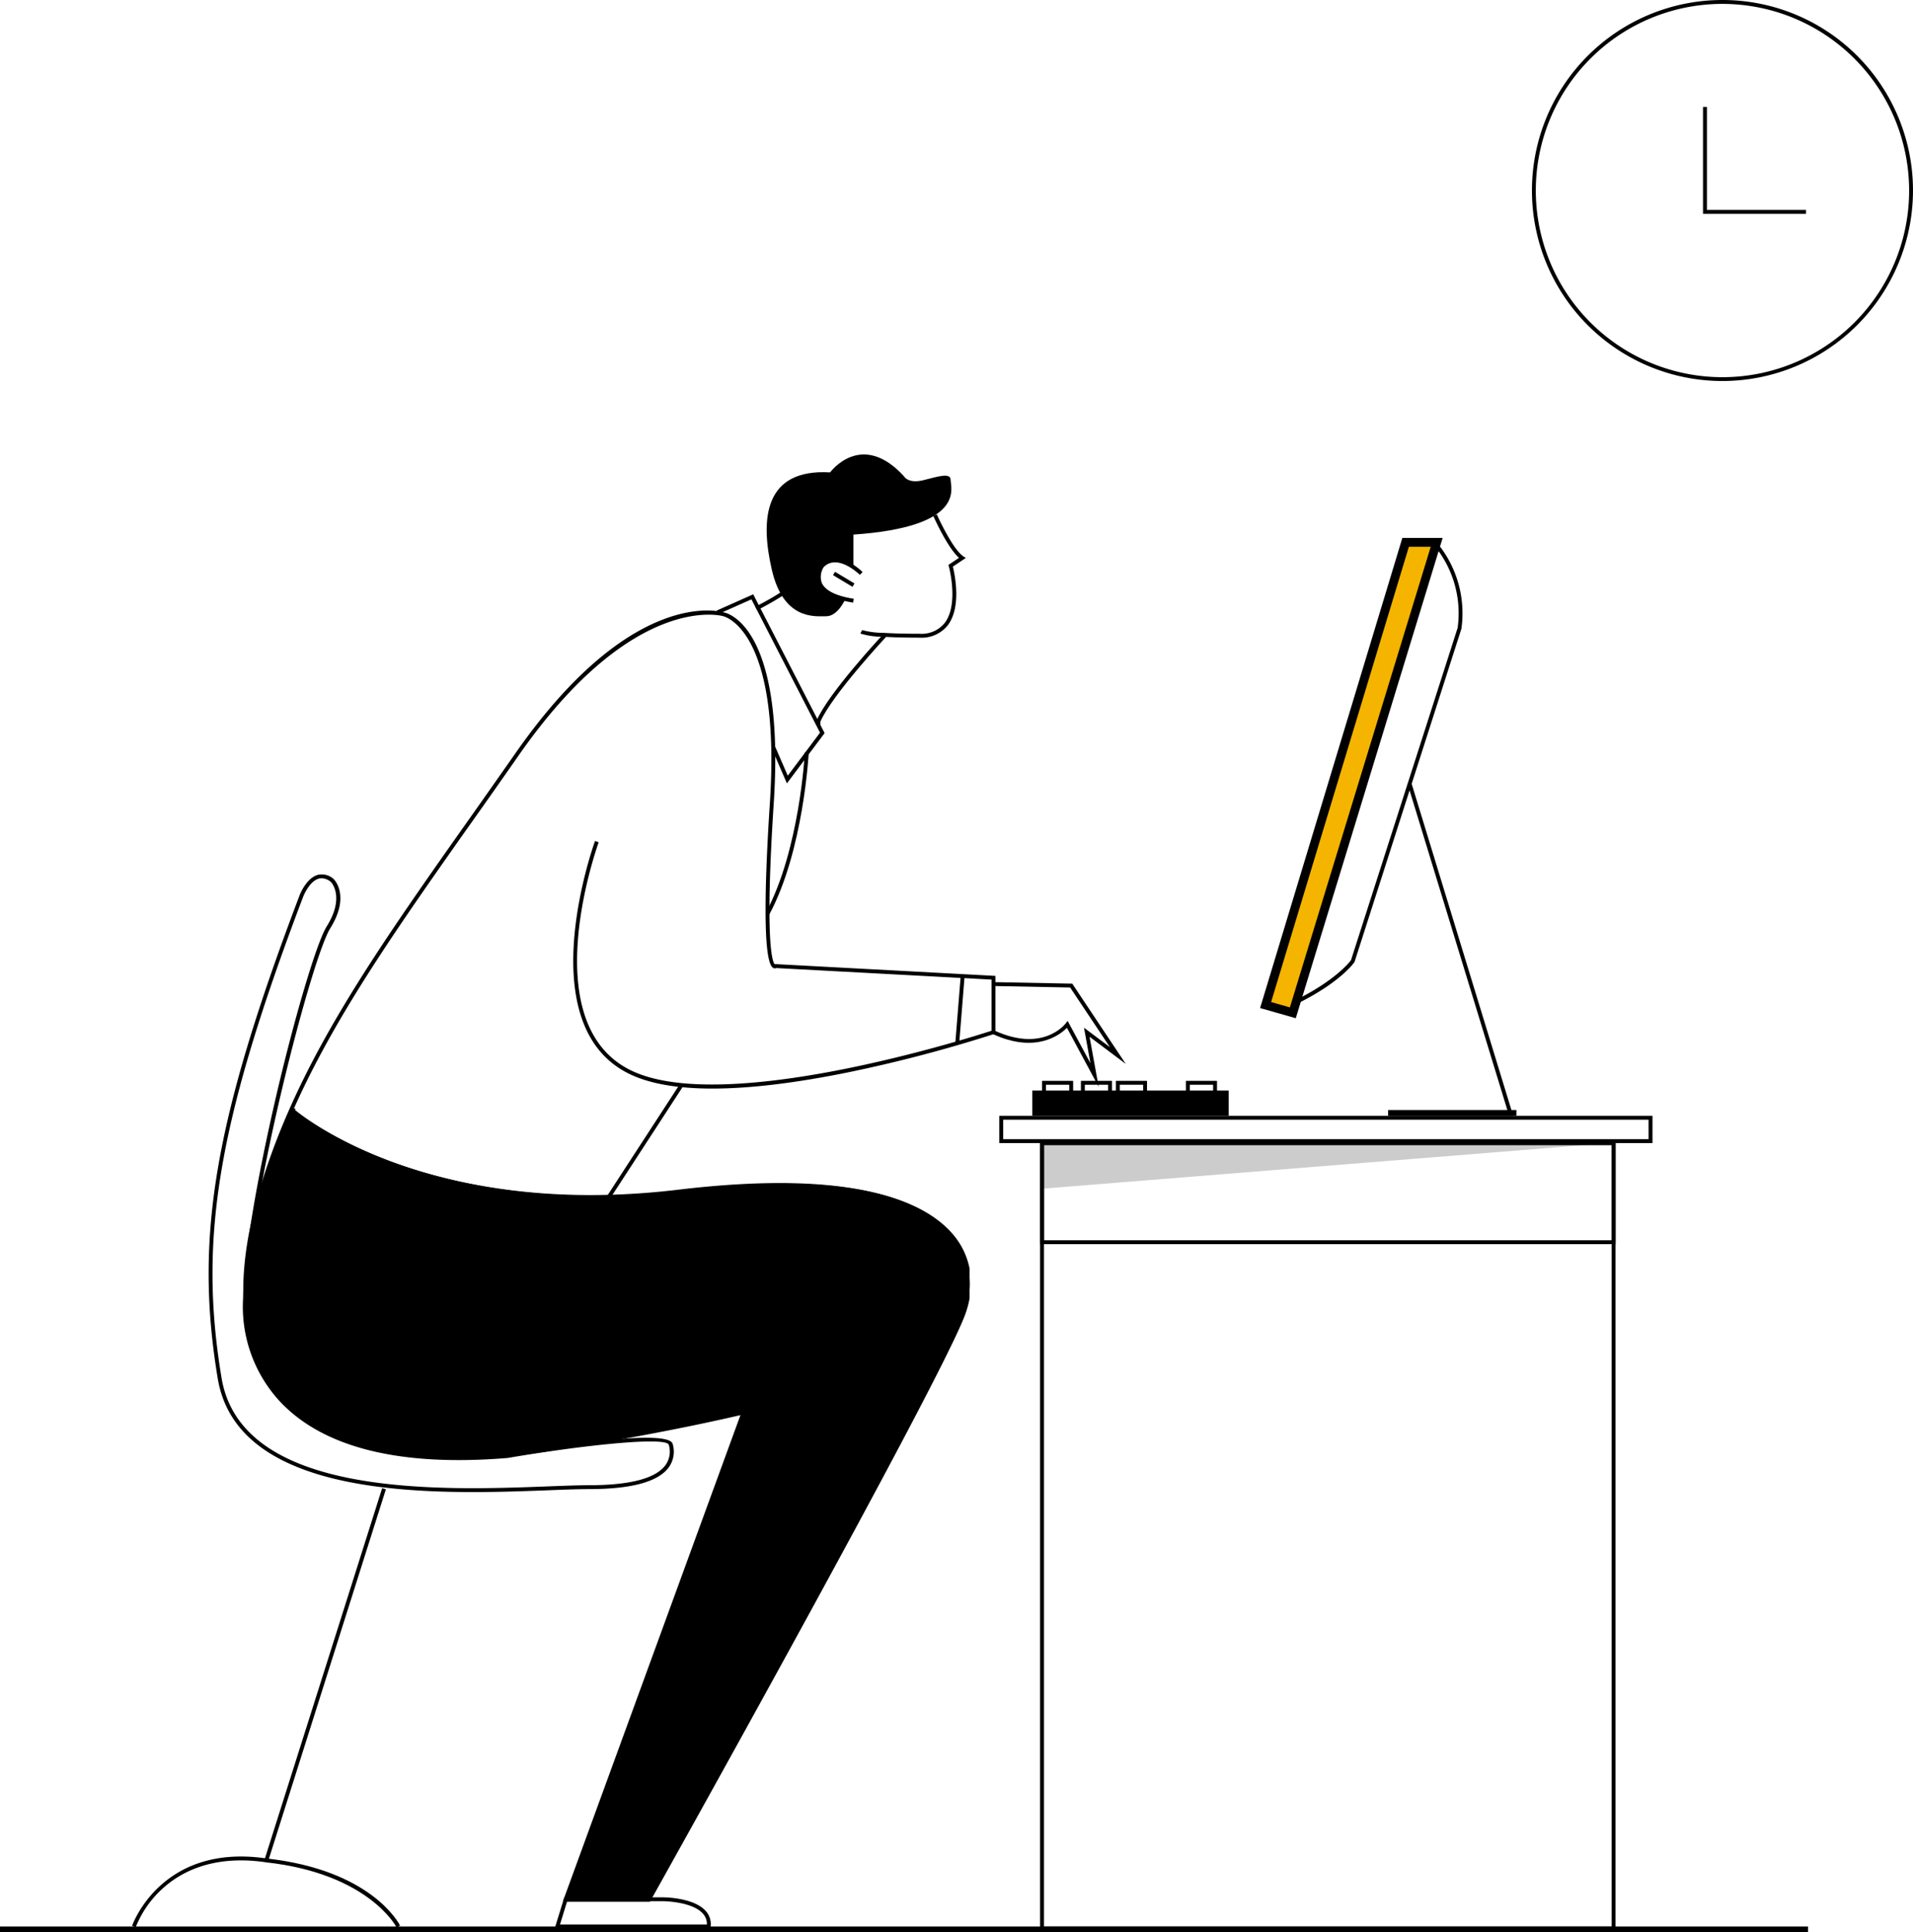 <svg xmlns="http://www.w3.org/2000/svg" width="217.264" height="219.473" viewBox="0 0 217.264 219.473">
    <defs>
        <style>
            .cls-1{fill:#ccc}.cls-2{fill:#f4b400;stroke:#000;stroke-miterlimit:10}
        </style>
    </defs>
    <g id="Component_422_2" data-name="Component 422 – 2" transform="translate(-.001)">
        <g id="Group_10497" data-name="Group 10497" transform="translate(118.127 129.608)">
            <path id="Path_4071" d="M583.19 527.721l-64.469 5.184-.221-5.405z" class="cls-1" data-name="Path 4071" transform="translate(-518.5 -527.5)"/>
        </g>
        <g id="Group_10498" data-name="Group 10498" transform="translate(118.127 129.608)">
            <path id="Path_4072" d="M583.856 617.144H518.5V527.5h65.356zm-64.914-.442h64.473v-88.76h-64.473z" data-name="Path 4072" transform="translate(-518.5 -527.5)"/>
        </g>
        <g id="Group_10499" data-name="Group 10499" transform="translate(118.127 129.608)">
            <path id="Path_4073" d="M583.856 539.2H518.5v-11.7h65.356zm-64.914-.442h64.473v-10.816h-64.473z" data-name="Path 4073" transform="translate(-518.5 -527.5)"/>
        </g>
        <g id="Group_10500" data-name="Group 10500" transform="translate(113.49 126.738)">
            <path id="Path_4074" d="M582.188 524.091H508V521h74.188zm-73.746-.442h73.3v-2.208h-73.3z" data-name="Path 4074" transform="translate(-508 -521)"/>
        </g>
        <g id="Group_10501" data-name="Group 10501" transform="translate(118.347 122.763)">
            <path id="Path_4075" d="M522.533 515.091H519V512h3.533zm-3.091-.441h2.649v-2.208h-2.649z" data-name="Path 4075" transform="translate(-519 -512)"/>
        </g>
        <g id="Group_10502" data-name="Group 10502" transform="translate(122.763 122.763)">
            <path id="Path_4076" d="M532.533 515.091H529V512h3.533zm-3.091-.441h2.649v-2.208h-2.649z" data-name="Path 4076" transform="translate(-529 -512)"/>
        </g>
        <g id="Group_10503" data-name="Group 10503" transform="translate(126.738 122.763)">
            <path id="Path_4077" d="M541.533 515.091H538V512h3.533zm-3.091-.441h2.649v-2.208h-2.649z" data-name="Path 4077" transform="translate(-538 -512)"/>
        </g>
        <g id="Group_10504" data-name="Group 10504" transform="translate(134.686 122.763)">
            <path id="Path_4078" d="M559.533 515.091H556V512h3.533zm-3.091-.441h2.65v-2.208h-2.65z" data-name="Path 4078" transform="translate(-556 -512)"/>
        </g>
        <g id="Group_10505" data-name="Group 10505" transform="translate(117.243 123.867)">
            <path id="Rectangle_3998" d="M0 0h22.301v2.87H0z" data-name="Rectangle 3998"/>
        </g>
        <g id="Group_10506" data-name="Group 10506" transform="translate(157.649 126.075)">
            <path id="Rectangle_3999" d="M0 0h14.573v.662H0z" data-name="Rectangle 3999"/>
        </g>
        <g id="Group_10507" data-name="Group 10507" transform="translate(0 218.81)">
            <path id="Rectangle_4000" d="M0 0h205.342v.662H0z" data-name="Rectangle 4000"/>
        </g>
        <g id="Group_10508" data-name="Group 10508" transform="translate(145.678 61.674)">
            <path id="Path_4079" d="M580.89 426.75l1.461-5.656.428.11-1.231 4.764c5.08-2.347 6.907-4.659 7.1-4.921L600.76 383.3a12.067 12.067 0 0 0-2.646-9.338l.325-.3a12.544 12.544 0 0 1 2.749 9.739l-12.138 37.847-.018.027c-.075.109-1.9 2.687-7.723 5.288z" data-name="Path 4079" transform="translate(-580.89 -373.662)"/>
        </g>
        <g id="Group_10509" data-name="Group 10509" transform="translate(157.87 88.917)">
            <path id="Path_4080" d="M622.488 473.175H608.5v-.442h13.391l-11.391-37.25.423-.129z" data-name="Path 4080" transform="translate(-608.5 -435.354)"/>
        </g>
        <g id="Group_10510" data-name="Group 10510" transform="translate(27.628 69.345)">
            <path id="Path_4081" d="M337.594 487.362c-9.567 0-16.36-2.372-20.245-7.081-4.223-5.119-4.928-13.1-2.038-23.084 4.228-14.605 12.982-27 24.064-42.7q2.489-3.524 5.112-7.269c13.188-18.9 23.229-16.11 23.65-15.983.258.04 7 1.363 5.676 21.643-1.054 16.167-.111 18.1.112 18.329l.022-.023h.1l24.938 1.336v6.551l-.151.05a160.007 160.007 0 0 1-16.641 4.368c-11.992 2.427-20.416 2.439-25.04.034-11.085-5.764-3.714-26.121-3.638-26.326l.414.153c-.074.2-7.313 20.2 3.427 25.782 10.438 5.426 38.852-3.621 41.188-4.38v-5.813l-24.451-1.31a.377.377 0 0 1-.318 0c-1.306-.592-.94-10.542-.4-18.786 1.292-19.8-5.27-21.174-5.336-21.185-.128-.036-10.2-2.8-23.187 15.806q-2.618 3.754-5.113 7.271c-11.059 15.661-19.794 28.03-24 42.564-2.847 9.836-2.171 17.679 1.955 22.68 4.581 5.553 13.354 7.783 26.075 6.626.2-.026 20.911-2.7 36.608-7.5l.129.423c-15.733 4.807-36.481 7.488-36.689 7.515q-3.286.309-6.223.309z" data-name="Path 4081" transform="translate(-313.563 -391.033)"/>
        </g>
        <g id="Group_10511" data-name="Group 10511" transform="translate(32.926 125.91)">
            <path id="Path_4082" d="M366.291 609.156h-9.719l20.337-55.7.415.152-20.12 55.1h8.828c1.632-2.918 33.132-59.285 35.69-66.533a8.421 8.421 0 0 0-1.191-8.343c-2.912-3.637-10.62-7.464-30.811-5.055-15.328 1.831-26.51-.8-33.192-3.324a38.191 38.191 0 0 1-10.966-6l.293-.33c.143.128 14.678 12.7 43.813 9.219 20.392-2.435 28.225 1.493 31.207 5.217a8.848 8.848 0 0 1 1.264 8.765c-2.626 7.439-35.453 66.124-35.785 66.715z" data-name="Path 4082" transform="translate(-325.562 -519.126)"/>
        </g>
        <g id="Group_10512" data-name="Group 10512" transform="translate(68.963 123.131)">
            <path id="Rectangle_4001" d="M0 0h15.134v.441H0z" data-name="Rectangle 4001" transform="rotate(-56.962 11.693 6.343)"/>
        </g>
        <g id="Group_10513" data-name="Group 10513" transform="translate(81.385 67.498)">
            <path id="Path_4083" d="M443.284 408.329l-1.764-4.066.4-.176 1.462 3.369 3.663-4.885-7.79-15.147-3.784 1.682-.179-.4 4.165-1.851 8.108 15.765z" data-name="Path 4083" transform="translate(-435.297 -386.851)"/>
        </g>
        <g id="Group_10514" data-name="Group 10514" transform="translate(86.971 85.438)">
            <path id="Path_4084" d="M448.336 445.927l-.389-.209c3.856-7.15 4.434-18.132 4.439-18.242l.442.021c-.006.112-.589 11.193-4.492 18.43z" data-name="Path 4084" transform="translate(-447.947 -427.476)"/>
        </g>
        <g id="Group_10515" data-name="Group 10515" transform="translate(97.714 58.422)">
            <path id="Path_4085" d="M479 380.3c-1.346 0-2.538-.024-3.541-.073q-.317-.015-.593-.032a8.727 8.727 0 0 1-2.589-.36l.2-.395a9.46 9.46 0 0 0 2.419.314c.182.011.378.022.586.032 1 .048 2.18.072 3.52.072a3.372 3.372 0 0 0 2.855-1.228c1.632-2.147.476-6.4.464-6.441l-.043-.154 1.2-.8c-1.315-1.171-2.848-4.6-2.917-4.753l.4-.179c.017.039 1.755 3.926 3.012 4.763l.276.184-1.469.98c.2.82 1.018 4.568-.579 6.67a3.791 3.791 0 0 1-3.201 1.4z" data-name="Path 4085" transform="translate(-472.276 -366.297)"/>
        </g>
        <g id="Group_10516" data-name="Group 10516" transform="translate(92.735 72.05)">
            <path id="Path_4086" d="M461.442 407.466H461l.018-.529c1.325-3.091 7.3-9.507 7.548-9.779l.323.3c-.061.066-6.116 6.572-7.448 9.61z" data-name="Path 4086" transform="translate(-461 -397.159)"/>
        </g>
        <g id="Group_10517" data-name="Group 10517" transform="translate(85.791 67.16)">
            <path id="Path_4087" d="M445.474 388.232l-.2-.395a34.355 34.355 0 0 0 3.068-1.753l.245.367a34.822 34.822 0 0 1-3.113 1.781z" data-name="Path 4087" transform="translate(-445.276 -386.084)"/>
        </g>
        <g id="Group_10518" data-name="Group 10518" transform="translate(92.758 63.44)">
            <path id="Path_4088" d="M465.191 382.666c-2.2-.338-3.539-1.042-3.981-2.093a2.472 2.472 0 0 1 .3-2.228c1.544-1.548 3.781-.115 4.752.855l-.312.313c-.025-.025-2.515-2.472-4.1-.884a2.068 2.068 0 0 0-.23 1.776c.375.885 1.634 1.516 3.64 1.825z" data-name="Path 4088" transform="translate(-461.053 -377.662)"/>
        </g>
        <g id="Group_10519" data-name="Group 10519" transform="translate(94.609 64.946)">
            <path id="Rectangle_4002" d="M0 0h.442v2.575H0z" data-name="Rectangle 4002" transform="rotate(-59.05 .335 .19)"/>
        </g>
        <g id="Group_10520" data-name="Group 10520" transform="translate(87.074 51.62)">
            <path id="Path_4089" d="M455.387 352.928s3.533-4.858 8.39.442c0 0 .442.883 2.208.442s3.091-.883 3.091 0 1.766 5.3-11.04 6.182v3.533s-2.65-1.325-3.533 0-.966 3.18 2.608 3.8c0 0-.842 1.943-2.167 1.943s-4.858.442-6.182-5.3-.882-11.483 6.625-11.042z" data-name="Path 4089" transform="translate(-448.181 -350.895)"/>
        </g>
        <g id="Group_10521" data-name="Group 10521" transform="translate(108.497 110.856)">
            <path id="Rectangle_4003" d="M0 0h7.655v.442H0z" data-name="Rectangle 4003" transform="rotate(-85.408 4.134 3.815)"/>
        </g>
        <g id="Group_10522" data-name="Group 10522" transform="translate(112.735 111.552)">
            <path id="Path_4090" d="M518.332 498.494l-3.6-6.694c-.768.775-3.526 2.97-8.437.7l.185-.4c5.5 2.539 8.017-.677 8.122-.816l.207-.274 2.594 4.815-.734-4.039 2.947 2.214-4.52-6.78-8.717-.169.009-.442 8.947.174 6.078 9.117-4.113-3.085z" data-name="Path 4090" transform="translate(-506.291 -486.612)"/>
        </g>
        <g id="Group_10523" data-name="Group 10523" transform="translate(23.696 99.306)">
            <path id="Path_4091" d="M334.71 529.042c-12.232 0-27.152-1.722-29.013-12.887-2.664-15.985-.408-29.318 9.285-54.872.03-.08.756-1.979 2.081-2.344a1.971 1.971 0 0 1 1.8.482c.1.094 1.883 1.949-.392 5.589-2.12 3.392-9.21 30.773-9.446 42.056a15.4 15.4 0 0 0 4.2 11.525c4.88 5.056 13.41 7.121 25.358 6.14 4.276-.731 18.324-2.983 18.779-1.158a3.05 3.05 0 0 1-.506 2.746c-1.236 1.583-4.258 2.386-8.982 2.386-1.2 0-2.747.059-4.54.128-2.526.096-5.488.209-8.624.209zm-17.21-69.72a1.22 1.22 0 0 0-.324.044c-1.108.3-1.779 2.056-1.786 2.074-9.661 25.47-11.911 38.747-9.262 54.644 2.274 13.644 24.979 12.776 37.177 12.308 1.8-.068 3.35-.128 4.557-.128 4.581 0 7.486-.745 8.634-2.216a2.63 2.63 0 0 0 .426-2.367c-.242-.968-9.686.019-18.3 1.489-12.107 1-20.761-1.116-25.736-6.277a15.852 15.852 0 0 1-4.313-11.856c.147-7.067 2.85-19.145 4-24.009 2.1-8.822 4.411-16.5 5.507-18.25 2.091-3.345.489-5.01.473-5.026a1.721 1.721 0 0 0-1.053-.43z" data-name="Path 4091" transform="translate(-304.66 -458.879)"/>
        </g>
        <g id="Group_10524" data-name="Group 10524" transform="translate(15.001 169.022)">
            <path id="Path_4092" d="M285.389 666.612l-.418-.14c.031-.094 3.28-9.33 15.094-7.682l13.31-42.036.421.134-13.423 42.392-.186-.028c-6.063-.9-9.759 1.147-11.793 3.021a11.765 11.765 0 0 0-3.005 4.339z" data-name="Path 4092" transform="translate(-284.971 -616.753)"/>
        </g>
        <g id="Group_10525" data-name="Group 10525" transform="translate(30.225 211.084)">
            <path id="Path_4093" d="M334.26 719.828c-.031-.061-3.17-6.092-14.815-7.386l.049-.439c11.906 1.323 15.035 7.372 15.162 7.629z" data-name="Path 4093" transform="translate(-319.445 -712.003)"/>
        </g>
        <g id="Group_10526" data-name="Group 10526" transform="translate(63.001 215.498)">
            <path id="Path_4094" d="M411.352 725.533h-17.686l1.088-3.533h11.2c.142 0 3.489.018 4.858 1.544a2.219 2.219 0 0 1 .559 1.792zm-17.088-.441h16.684a1.74 1.74 0 0 0-.462-1.252c-1.236-1.38-4.5-1.4-4.529-1.4H395.08z" data-name="Path 4094" transform="translate(-393.666 -722)"/>
        </g>
        <g id="Group_10529" data-name="Group 10529" transform="translate(173.988)">
            <g id="Group_10527" data-name="Group 10527">
                <path id="Path_4095" d="M666.638 277.276a21.638 21.638 0 1 1 21.638-21.638 21.662 21.662 0 0 1-21.638 21.638zm0-42.835a21.2 21.2 0 1 0 21.2 21.2 21.221 21.221 0 0 0-21.2-21.199z" data-name="Path 4095" transform="translate(-645 -234)"/>
            </g>
            <g id="Group_10528" data-name="Group 10528" transform="translate(19.43 12.144)">
                <path id="Path_4096" d="M700.7 273.644H689V261.5h.442v11.7H700.7z" data-name="Path 4096" transform="translate(-689 -261.5)"/>
            </g>
        </g>
        <path id="Path_4097" d="M394.537 533.618c-2.982-3.724-10.816-7.652-31.207-5.217-27.278 3.256-41.739-7.541-43.59-9.036l-.1-.084c.023-.052.048-.1.072-.155h-.486l-.116.259a75.111 75.111 0 0 0-3.432 9.4c-2.89 9.983-2.185 17.965 2.039 23.084 3.885 4.709 10.679 7.081 20.245 7.081q2.935 0 6.218-.3c.163-.021 13.086-1.691 26.257-4.751l-20.2 55.316h9.719l.063-.113c.331-.592 33.159-59.276 35.785-66.715a11.036 11.036 0 0 0 .454-1.706v-3.369a8.422 8.422 0 0 0-1.721-3.694z" data-name="Path 4097" transform="translate(-286.138 -393.216)"/>
        <g id="Group_10530" data-name="Group 10530" transform="translate(143.739 61.602)">
            <path id="Path_4098" d="M592.4 373.5l-15.9 52.55 3.091.883L595.93 373.5z" class="cls-2" data-name="Path 4098" transform="translate(-576.5 -373.5)"/>
        </g>
    </g>
</svg>
